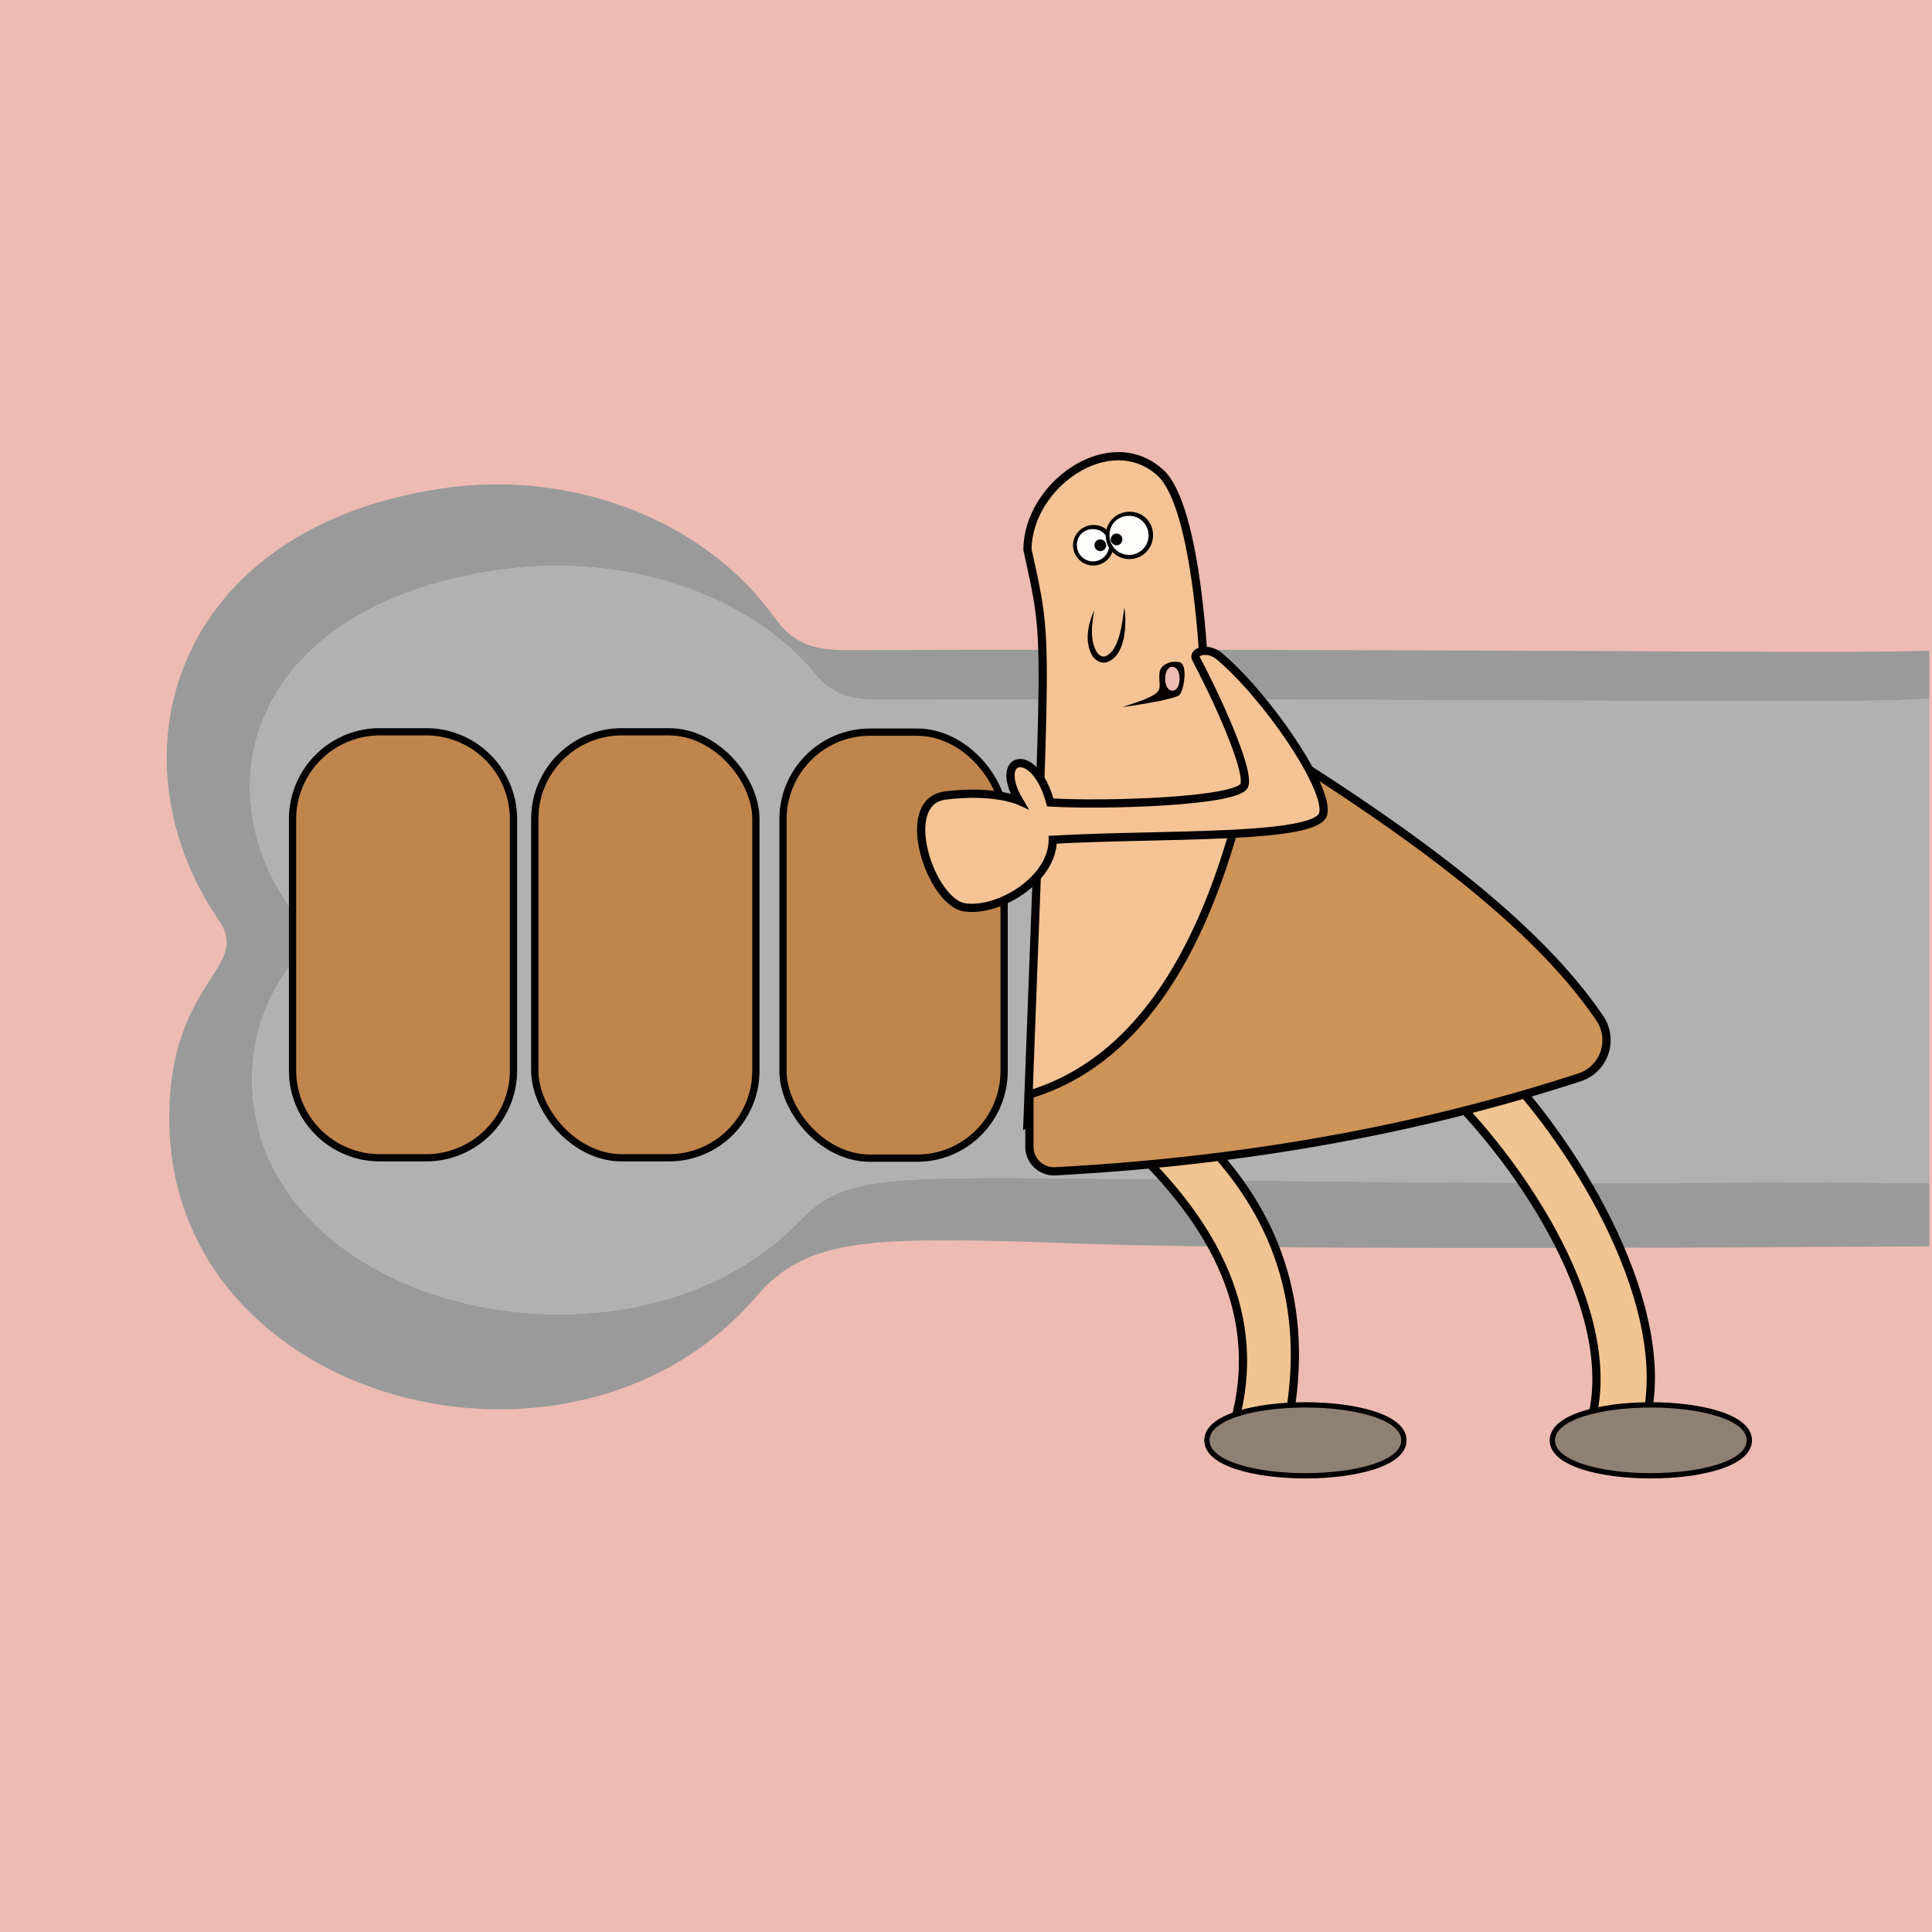 <svg xmlns="http://www.w3.org/2000/svg" viewBox="0 0 700 700"><path fill="#edbbb3" d="M0 0h700v700H0z"/><path d="M306.32 235.55c-12.53 0-19.29-2.93-25.68-11.8-25.7-35.7-73.79-53.8-120.78-46.74-97.65 14.68-121 97.48-80.53 156.51 12 17.43-18.36 21.7-18 72.33.67 103.52 147.25 140.91 212.91 63.63 17-20 40.34-20.58 84.13-19.91 37.64.58 42.28 3.93 340.67 2v-22.8c-2.44-.3-47-.43-49.94-.42-324.57 1.87-335.1-10.9-359.9 14.52C227.9 505.7 92 474.83 91.35 391.38c-.11-15.19 4.67-29.52 14.6-42.82V330c-33.73-46.44-13.61-111.92 77-123.78 43.65-5.72 88.34 8.93 112.22 37.82 5.93 7.18 12.21 9.58 23.85 9.54 243.22-.65 356.09 1.81 380-.51v-17.3c-36.02 1.28-165.38-.92-392.7-.22z" fill="#9a9a9a"/><path d="M319 253.57c-11.64 0-17.92-2.36-23.85-9.54-23.88-28.89-68.57-43.54-112.22-37.82C92.34 218.07 72.22 283.55 106 330v-33.3a31.65 31.65 0 0131.55-31.55h17a31.65 31.65 0 0131.55 31.55v91.25a31.65 31.65 0 01-31.55 31.55h-17A31.65 31.65 0 01106 387.94v-39.38c-9.93 13.3-14.71 27.63-14.6 42.82.6 83.45 136.5 114.32 197.8 51.48 24.8-25.42 35.33-12.65 359.9-14.52 3 0 47.5.12 49.94.42v-175.7c-23.95 2.32-136.82-.14-380.04.51zm-45.12 134.37a31.65 31.65 0 01-31.55 31.55h-17a31.65 31.65 0 01-31.55-31.55v-91.25a31.65 31.65 0 0131.55-31.55h17a31.65 31.65 0 0131.55 31.55zm89.93.13a31.63 31.63 0 01-31.54 31.54h-17a31.63 31.63 0 01-31.54-31.54v-91.26a31.63 31.63 0 0131.54-31.54h17a31.63 31.63 0 0131.54 31.54z" fill="#b1b1b1"/><rect x="193.76" y="265.14" width="80.11" height="154.35" rx="31.55" fill="#c0854c" stroke="#020100" stroke-miterlimit="10" stroke-width="2.63"/><rect x="283.7" y="265.27" width="80.11" height="154.35" rx="31.55" fill="#c0854c" stroke="#020100" stroke-miterlimit="10" stroke-width="2.63"/><path d="M137.5 419.49h17a31.65 31.65 0 0031.55-31.55v-91.25a31.65 31.65 0 00-31.55-31.55h-17a31.65 31.65 0 00-31.5 31.55v91.25a31.65 31.65 0 0031.5 31.55z" fill="#c0854c" stroke="#020100" stroke-miterlimit="10" stroke-width="2.63"/><path d="M372.28 199.17c0-23.21 29.58-44.57 48.05-28 13.89 12.49 16 73.26 16 73.26l21.44 37.93L432.34 362l-60.06 44.51c6.72-183.11 7.97-170.89 0-207.34z" fill="#f5c395" stroke="#020100" stroke-miterlimit="10" stroke-width="2.98"/><path d="M396.45 221.07c-.79 5-1.67 10.46.78 14.94.71 1.15 1.8 2.15 3.17 1.8 5.34-2 6.23-12.68 7-17.76.83 6.08.58 17.57-6.49 19.92-2.25.58-4.5-1-5.45-2.91-2.56-5.11-1.14-11.14 1-16z" fill="#020100"/><path d="M406.67 256.2s19.07-2.59 20.72-4.47 3.06-11.07 0-11.78-7.06.71-7.3 4c-.48 6.74 3.39 6.77-13.42 12.25z" fill="#070000"/><path d="M466.79 515.22l-21.61 6.64c13.32-37.4.39-71.55-31.75-103.33l21.57-6.64c27.59 27.53 39.69 61.35 31.79 103.33zM597 511.69l-21.61 6.64c13.32-37.4-19.5-91.44-51.64-123.22l17.9-10.36c27.56 27.53 63.27 84.96 55.35 126.94z" fill="#f2c491" stroke="#000" stroke-miterlimit="10" stroke-width="2.98"/><path d="M508.66 521.86c0 17.13-71.38 17.13-71.38 0s71.38-17.13 71.38 0zm125.16 0c0 17.13-71.37 17.13-71.37 0s71.37-17.13 71.37 0z" fill="#8f8074" stroke="#000" stroke-miterlimit="10" stroke-width="1.92"/><path d="M382.36 424.38c65.6-3.5 129.1-14.23 190-34.05a14.17 14.17 0 007.22-21.48c-24.46-36-71.85-69.45-124.6-102.28-13.78 73.71-40.86 117.58-82 130v18.92a8.9 8.9 0 009.38 8.89z" fill="#cd9357" stroke="#020100" stroke-miterlimit="10" stroke-width="2.98"/><path d="M441.3 237.36c17.38 14.41 40.34 48.05 38.14 57.47s-59.38 7.2-98 9.42c0 14.56-19.79 26.38-32 24.49s-24.5-38.31-6.91-40.51 26.69 1.89 26.69 1.89c-9.64-16.34 5.78-20.2 11.3.63 20.06 1.18 68.46-.32 70.35-6.28 1.82-5.79-10.26-32.18-17.55-45.87-1.16-2.17 3.31-4.39 7.98-1.24z" fill="#f5c395" stroke="#000" stroke-miterlimit="10" stroke-width="2.98"/><path d="M396.07 204.15a6.59 6.59 0 116.63-6.59 6.4 6.4 0 01-6.63 6.59z" fill="#fffdfb"/><path d="M396.07 191.72a5.84 5.84 0 11-5.89 5.84 5.63 5.63 0 015.89-5.84m0-1.49a7.33 7.33 0 107.38 7.33 7.12 7.12 0 00-7.38-7.33z"/><path d="M409.09 201.78A7.82 7.82 0 11417 194a7.6 7.6 0 01-7.91 7.78z" fill="#fffdfb"/><path d="M409.09 186.89A7.08 7.08 0 11402 194a6.82 6.82 0 017.14-7.07m0-1.5a8.57 8.57 0 108.62 8.57 8.33 8.33 0 00-8.62-8.57z"/><path d="M400.78 197.56a2.12 2.12 0 00-4.24 0 2.12 2.12 0 004.24 0zm5.89-2.12a2.12 2.12 0 00-4.24 0 2.12 2.12 0 004.24 0z" fill="#050506"/><path d="M427.39 245.93c0 5.77-5.24 5.77-5.24 0s5.24-5.78 5.24 0z" fill="#edbbb3"/></svg>